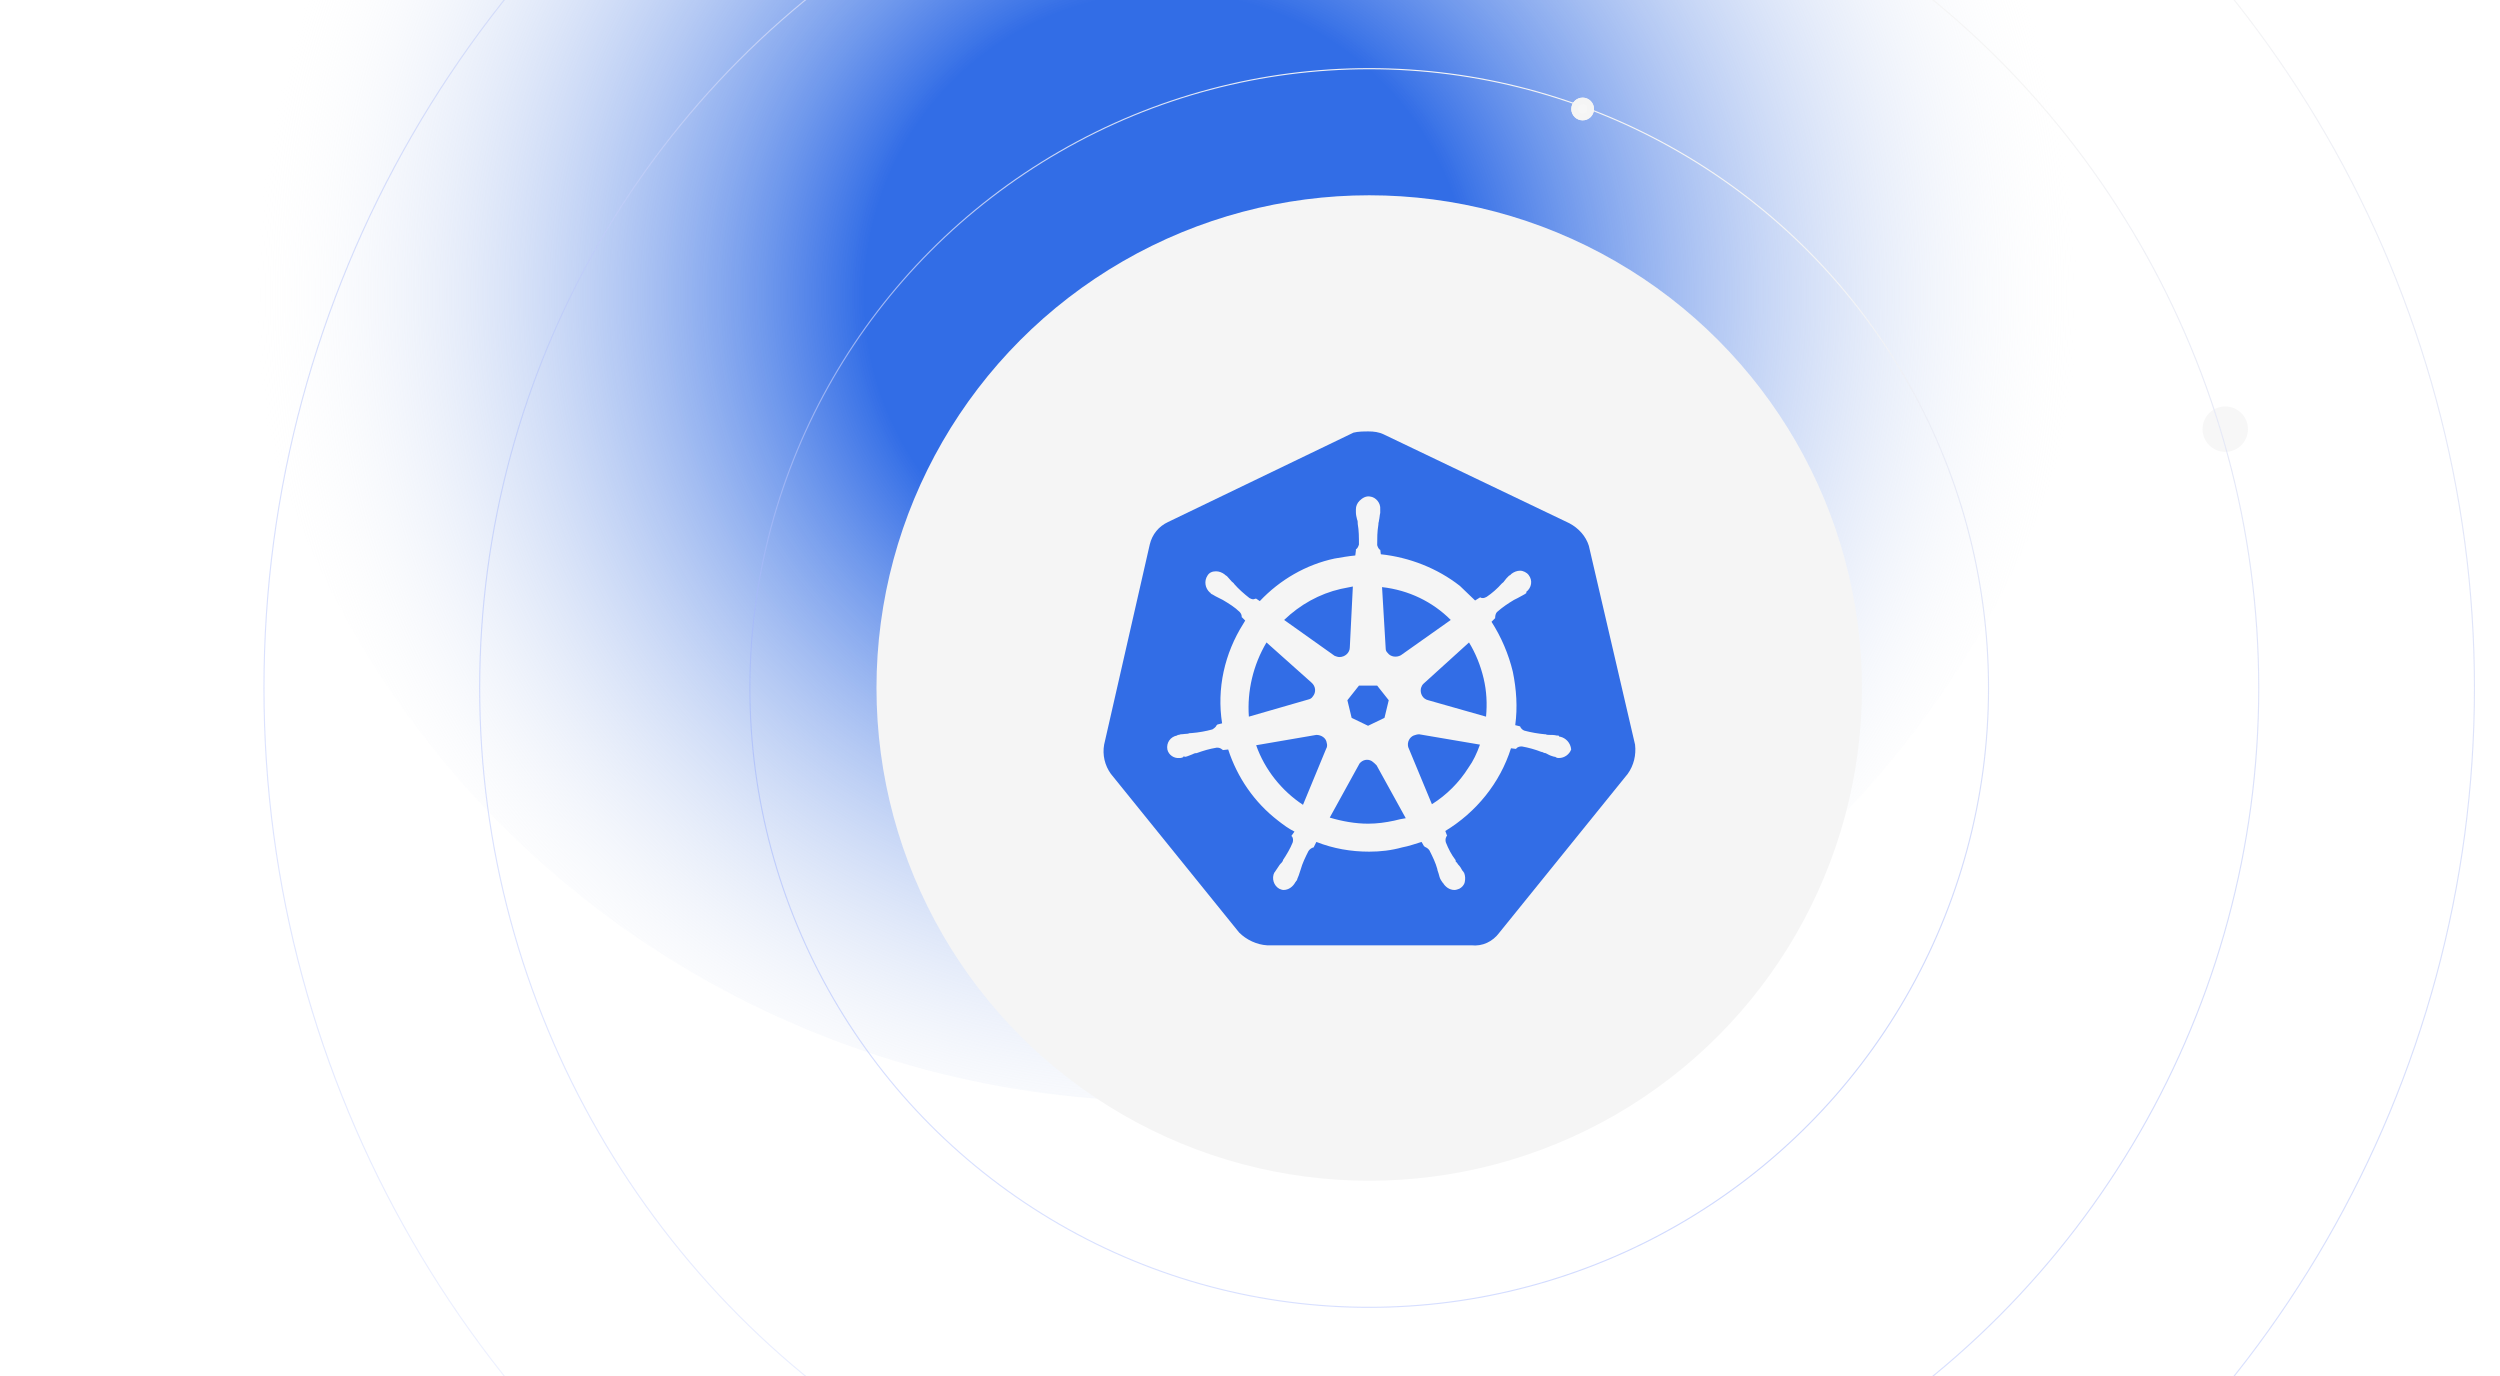 <svg width="1101" height="606" viewBox="0 0 1101 606" fill="none" xmlns="http://www.w3.org/2000/svg">
<g filter="url(#filter0_f_154_11)">
<circle cx="514" cy="71" r="414" fill="url(#paint0_radial_154_11)"/>
</g>
<g filter="url(#filter1_f_154_11)">
<circle cx="603" cy="303" r="272.75" stroke="url(#paint1_linear_154_11)" stroke-width="0.5"/>
</g>
<g filter="url(#filter2_f_154_11)">
<circle cx="980" cy="189" r="10" fill="#F7F7F7"/>
</g>
<g filter="url(#filter3_f_154_11)">
<circle cx="603" cy="303" r="391.75" stroke="url(#paint2_linear_154_11)" stroke-width="0.5"/>
</g>
<g filter="url(#filter4_f_154_11)">
<circle cx="603" cy="303" r="486.75" stroke="url(#paint3_linear_154_11)" stroke-width="0.5"/>
</g>
<g filter="url(#filter5_f_154_11)">
<circle cx="697" cy="48" r="5" fill="#F7F7F7"/>
<circle cx="697" cy="48" r="3.544" stroke="#F5F5F5" stroke-width="2.911"/>
</g>
<circle cx="603" cy="303" r="217" fill="#F5F5F5"/>
<path d="M699.723 240.352C698.384 236.067 695.17 232.585 691.152 230.443L609.463 191.339C607.321 190.268 604.91 190 602.768 190C600.625 190 598.215 190 596.072 190.536L514.383 229.907C510.366 231.782 507.42 235.264 506.348 239.817L486.261 327.933C485.457 332.486 486.529 337.04 489.207 340.789L545.72 410.693C548.934 413.907 553.487 416.05 558.04 416.318H648.031C652.852 416.853 657.405 414.711 660.351 410.693L716.864 340.789C719.542 337.04 720.614 332.486 720.078 327.933L699.723 240.352Z" fill="#326DE6"/>
<path d="M687.129 324.451C686.861 324.451 686.593 324.451 686.593 324.183C686.593 323.915 686.058 323.915 685.522 323.915C684.451 323.648 683.379 323.648 682.308 323.648C681.772 323.648 681.237 323.648 680.701 323.38H680.433C677.487 323.112 674.273 322.576 671.327 321.773C670.523 321.505 669.72 320.701 669.452 319.898L667.309 319.362C668.381 311.595 667.845 303.56 666.238 295.793C664.363 288.026 661.149 280.527 656.864 273.831L658.471 272.224V271.956C658.471 271.153 658.739 270.081 659.274 269.546C661.685 267.403 664.095 265.796 666.774 264.189C667.309 263.921 667.845 263.653 668.381 263.386C669.452 262.85 670.256 262.314 671.327 261.779C671.595 261.511 671.863 261.511 672.13 261.243C672.398 260.975 672.13 260.975 672.13 260.707C674.541 258.832 675.077 255.618 673.202 253.208C672.398 252.137 670.791 251.333 669.452 251.333C668.113 251.333 666.774 251.869 665.702 252.672L665.435 252.94C665.167 253.208 664.899 253.476 664.631 253.476C663.828 254.279 663.024 255.083 662.488 255.886C662.221 256.422 661.685 256.69 661.417 256.958C659.542 259.1 657.132 261.243 654.721 262.85C654.186 263.118 653.65 263.386 653.114 263.386C652.846 263.386 652.311 263.386 652.043 263.118H651.775L649.633 264.457C647.49 262.314 645.079 260.172 642.937 258.029C633.027 250.262 620.707 245.441 608.119 244.102L607.851 241.959V242.227C607.047 241.691 606.779 240.888 606.512 240.084C606.512 237.138 606.512 234.192 607.047 230.978V230.71C607.047 230.174 607.315 229.639 607.315 229.103C607.583 228.032 607.583 226.96 607.851 225.889V224.282C608.119 221.604 605.976 218.926 603.298 218.658C601.691 218.39 600.084 219.193 598.745 220.533C597.673 221.604 597.138 222.943 597.138 224.282V225.621C597.138 226.693 597.405 227.764 597.673 228.835C597.941 229.371 597.941 229.907 597.941 230.442V230.71C598.477 233.656 598.477 236.602 598.477 239.816C598.209 240.62 597.941 241.423 597.138 241.959V242.495L596.87 244.637C593.924 244.905 590.977 245.441 587.763 245.977C575.175 248.655 563.659 255.351 554.82 264.725L553.213 263.653H552.945C552.678 263.653 552.41 263.921 551.874 263.921C551.338 263.921 550.803 263.653 550.267 263.386C547.857 261.511 545.446 259.368 543.571 257.225C543.303 256.69 542.768 256.422 542.5 256.154C541.696 255.351 541.161 254.547 540.357 253.744C540.089 253.476 539.822 253.476 539.554 253.208C539.286 252.94 539.286 252.94 539.286 252.94C538.215 252.137 536.875 251.601 535.536 251.601C533.929 251.601 532.59 252.137 531.787 253.476C530.18 255.886 530.715 259.1 532.858 260.975C533.126 260.975 533.126 261.243 533.126 261.243C533.126 261.243 533.661 261.779 533.929 261.779C534.733 262.314 535.804 262.85 536.875 263.386C537.411 263.653 537.947 263.921 538.482 264.189C541.161 265.796 543.839 267.403 545.982 269.546C546.517 270.081 547.053 271.153 546.785 271.956V271.688L548.392 273.295C548.124 273.831 547.857 274.099 547.589 274.634C539.286 287.758 535.804 303.292 538.215 318.559L536.072 319.095C536.072 319.362 535.804 319.362 535.804 319.362C535.536 320.166 534.733 320.701 533.929 321.237C530.983 322.041 528.037 322.576 524.823 322.844C524.287 322.844 523.752 322.844 523.216 323.112C522.145 323.112 521.073 323.38 520.002 323.38C519.734 323.38 519.466 323.648 518.931 323.648C518.663 323.648 518.663 323.648 518.395 323.915C515.449 324.451 513.574 327.129 514.11 330.076C514.645 332.486 517.056 334.093 519.466 333.825C520.002 333.825 520.27 333.825 520.806 333.557C521.073 333.557 521.073 333.557 521.073 333.29C521.073 333.022 521.877 333.29 522.145 333.29C523.216 333.022 524.287 332.486 525.091 332.218C525.627 331.95 526.162 331.683 526.698 331.683H526.966C529.912 330.611 532.59 329.808 535.804 329.272H536.072C536.875 329.272 537.679 329.54 538.215 330.076C538.482 330.076 538.482 330.343 538.482 330.343L540.893 330.076C544.91 342.396 552.41 353.377 562.855 361.412C565.266 363.287 567.408 364.894 570.087 366.233L568.747 368.108C568.747 368.376 569.015 368.376 569.015 368.376C569.551 369.179 569.551 370.25 569.283 371.054C568.212 373.732 566.605 376.41 564.998 378.821V379.089C564.73 379.624 564.462 379.892 563.926 380.428C563.391 380.964 562.855 382.035 562.052 383.106C561.784 383.374 561.784 383.642 561.516 383.91C561.516 383.91 561.516 384.178 561.248 384.178C559.909 386.856 560.98 390.07 563.391 391.409C563.926 391.677 564.73 391.945 565.266 391.945C567.408 391.945 569.283 390.606 570.354 388.731C570.354 388.731 570.354 388.463 570.622 388.463C570.622 388.195 570.89 387.927 571.158 387.659C571.426 386.588 571.961 385.785 572.229 384.713L572.765 383.106C573.568 380.16 574.908 377.482 576.247 374.803C576.782 374 577.586 373.464 578.389 373.196C578.657 373.196 578.657 373.196 578.657 372.929L579.728 370.786C587.228 373.732 594.995 375.071 603.03 375.071C607.851 375.071 612.672 374.536 617.493 373.196C620.439 372.661 623.385 371.589 626.063 370.786L627.135 372.661C627.402 372.661 627.402 372.661 627.402 372.929C628.206 373.196 629.009 373.732 629.545 374.536C630.884 377.214 632.223 379.892 633.027 382.838V383.106L633.563 384.713C633.83 385.785 634.098 386.856 634.634 387.659C634.902 387.927 634.902 388.195 635.17 388.463C635.17 388.463 635.17 388.731 635.437 388.731C636.509 390.606 638.384 391.945 640.526 391.945C641.33 391.945 641.865 391.677 642.669 391.409C643.74 390.873 644.812 389.802 645.079 388.463C645.347 387.124 645.347 385.785 644.812 384.445C644.812 384.178 644.544 384.178 644.544 384.178C644.544 383.91 644.276 383.642 644.008 383.374C643.472 382.303 642.937 381.499 642.133 380.696C641.865 380.16 641.598 379.892 641.062 379.357V378.821C639.187 376.41 637.848 373.732 636.777 371.054C636.509 370.25 636.509 369.179 637.044 368.376C637.044 368.108 637.312 368.108 637.312 368.108L636.509 365.965C650.168 357.662 660.614 344.806 665.435 329.54L667.577 329.808C667.845 329.808 667.845 329.54 667.845 329.54C668.381 329.004 669.184 328.736 669.988 328.736H670.256C673.202 329.272 676.148 330.076 678.826 331.147H679.094C679.63 331.415 680.165 331.683 680.701 331.683C681.772 332.218 682.576 332.754 683.647 333.022C683.915 333.022 684.183 333.29 684.718 333.29C684.986 333.29 684.986 333.29 685.254 333.557C685.79 333.825 686.058 333.825 686.593 333.825C689.004 333.825 691.146 332.218 691.95 330.076C691.682 327.129 689.539 324.987 687.129 324.451ZM609.726 316.148L602.494 319.63L595.263 316.148L593.388 308.381L598.477 301.953H606.512L611.6 308.381L609.726 316.148ZM653.382 298.739C654.721 304.364 654.989 309.988 654.453 315.613L629.009 308.381C626.599 307.846 625.26 305.435 625.796 303.025C626.063 302.221 626.331 301.685 626.867 301.15L646.954 282.937C649.9 287.758 652.043 293.115 653.382 298.739ZM638.919 273.027L616.957 288.562C615.082 289.633 612.404 289.365 611.065 287.49C610.529 286.955 610.261 286.419 610.261 285.616L608.654 258.565C620.439 259.904 630.884 264.993 638.919 273.027ZM590.442 259.368L595.798 258.297L594.459 285.08C594.459 287.49 592.317 289.365 589.906 289.365C589.103 289.365 588.567 289.097 587.763 288.83L565.533 273.027C572.497 266.332 581.068 261.511 590.442 259.368ZM557.766 282.937L577.586 300.614C579.461 302.221 579.728 304.899 578.121 306.774C577.586 307.578 577.05 307.846 575.979 308.113L549.999 315.613C549.196 304.364 551.874 292.847 557.766 282.937ZM553.213 328.201L579.728 323.648C581.871 323.648 584.014 324.987 584.282 327.129C584.549 327.933 584.549 329.004 584.014 329.808L573.836 354.448C564.462 348.288 556.963 338.914 553.213 328.201ZM614.011 361.412C610.261 362.215 606.512 362.751 602.494 362.751C596.87 362.751 590.977 361.68 585.621 360.073L598.745 336.236C600.084 334.629 602.226 334.093 604.101 335.164C604.905 335.7 605.44 336.236 606.244 337.039L619.1 360.341C617.493 360.608 615.886 360.876 614.011 361.412ZM646.686 338.111C642.669 344.538 637.044 350.163 630.616 354.18L620.171 329.004C619.635 326.862 620.707 324.719 622.582 323.915C623.385 323.648 624.189 323.38 624.992 323.38L651.775 327.933C650.436 331.683 648.829 335.164 646.686 338.111Z" fill="#F5F5F5"/>
<defs>
<filter id="filter0_f_154_11" x="0" y="-443" width="1028" height="1028" filterUnits="userSpaceOnUse" color-interpolation-filters="sRGB">
<feFlood flood-opacity="0" result="BackgroundImageFix"/>
<feBlend mode="normal" in="SourceGraphic" in2="BackgroundImageFix" result="shape"/>
<feGaussianBlur stdDeviation="50" result="effect1_foregroundBlur_154_11"/>
</filter>
<filter id="filter1_f_154_11" x="327" y="27" width="552" height="552" filterUnits="userSpaceOnUse" color-interpolation-filters="sRGB">
<feFlood flood-opacity="0" result="BackgroundImageFix"/>
<feBlend mode="normal" in="SourceGraphic" in2="BackgroundImageFix" result="shape"/>
<feGaussianBlur stdDeviation="1.5" result="effect1_foregroundBlur_154_11"/>
</filter>
<filter id="filter2_f_154_11" x="956" y="165" width="48" height="48" filterUnits="userSpaceOnUse" color-interpolation-filters="sRGB">
<feFlood flood-opacity="0" result="BackgroundImageFix"/>
<feBlend mode="normal" in="SourceGraphic" in2="BackgroundImageFix" result="shape"/>
<feGaussianBlur stdDeviation="7" result="effect1_foregroundBlur_154_11"/>
</filter>
<filter id="filter3_f_154_11" x="204" y="-96" width="798" height="798" filterUnits="userSpaceOnUse" color-interpolation-filters="sRGB">
<feFlood flood-opacity="0" result="BackgroundImageFix"/>
<feBlend mode="normal" in="SourceGraphic" in2="BackgroundImageFix" result="shape"/>
<feGaussianBlur stdDeviation="3.5" result="effect1_foregroundBlur_154_11"/>
</filter>
<filter id="filter4_f_154_11" x="105" y="-195" width="996" height="996" filterUnits="userSpaceOnUse" color-interpolation-filters="sRGB">
<feFlood flood-opacity="0" result="BackgroundImageFix"/>
<feBlend mode="normal" in="SourceGraphic" in2="BackgroundImageFix" result="shape"/>
<feGaussianBlur stdDeviation="5.5" result="effect1_foregroundBlur_154_11"/>
</filter>
<filter id="filter5_f_154_11" x="688" y="39" width="18" height="18" filterUnits="userSpaceOnUse" color-interpolation-filters="sRGB">
<feFlood flood-opacity="0" result="BackgroundImageFix"/>
<feBlend mode="normal" in="SourceGraphic" in2="BackgroundImageFix" result="shape"/>
<feGaussianBlur stdDeviation="2" result="effect1_foregroundBlur_154_11"/>
</filter>
<radialGradient id="paint0_radial_154_11" cx="0" cy="0" r="1" gradientUnits="userSpaceOnUse" gradientTransform="translate(514 129.289) rotate(-90) scale(403.538)">
<stop offset="0.332" stop-color="#326DE6"/>
<stop offset="1" stop-color="#F5F5F5" stop-opacity="0"/>
</radialGradient>
<linearGradient id="paint1_linear_154_11" x1="603" y1="30" x2="393.488" y2="495.846" gradientUnits="userSpaceOnUse">
<stop stop-color="#F5F5F5"/>
<stop offset="1" stop-color="#7994FF" stop-opacity="0.29"/>
</linearGradient>
<linearGradient id="paint2_linear_154_11" x1="603" y1="-89" x2="302.163" y2="579.907" gradientUnits="userSpaceOnUse">
<stop stop-color="#F5F5F5"/>
<stop offset="1" stop-color="#7994FF" stop-opacity="0.16"/>
</linearGradient>
<linearGradient id="paint3_linear_154_11" x1="603" y1="-184" x2="229.256" y2="647.015" gradientUnits="userSpaceOnUse">
<stop stop-color="#F5F5F5"/>
<stop offset="1" stop-color="#7994FF" stop-opacity="0.1"/>
</linearGradient>
</defs>
</svg>
